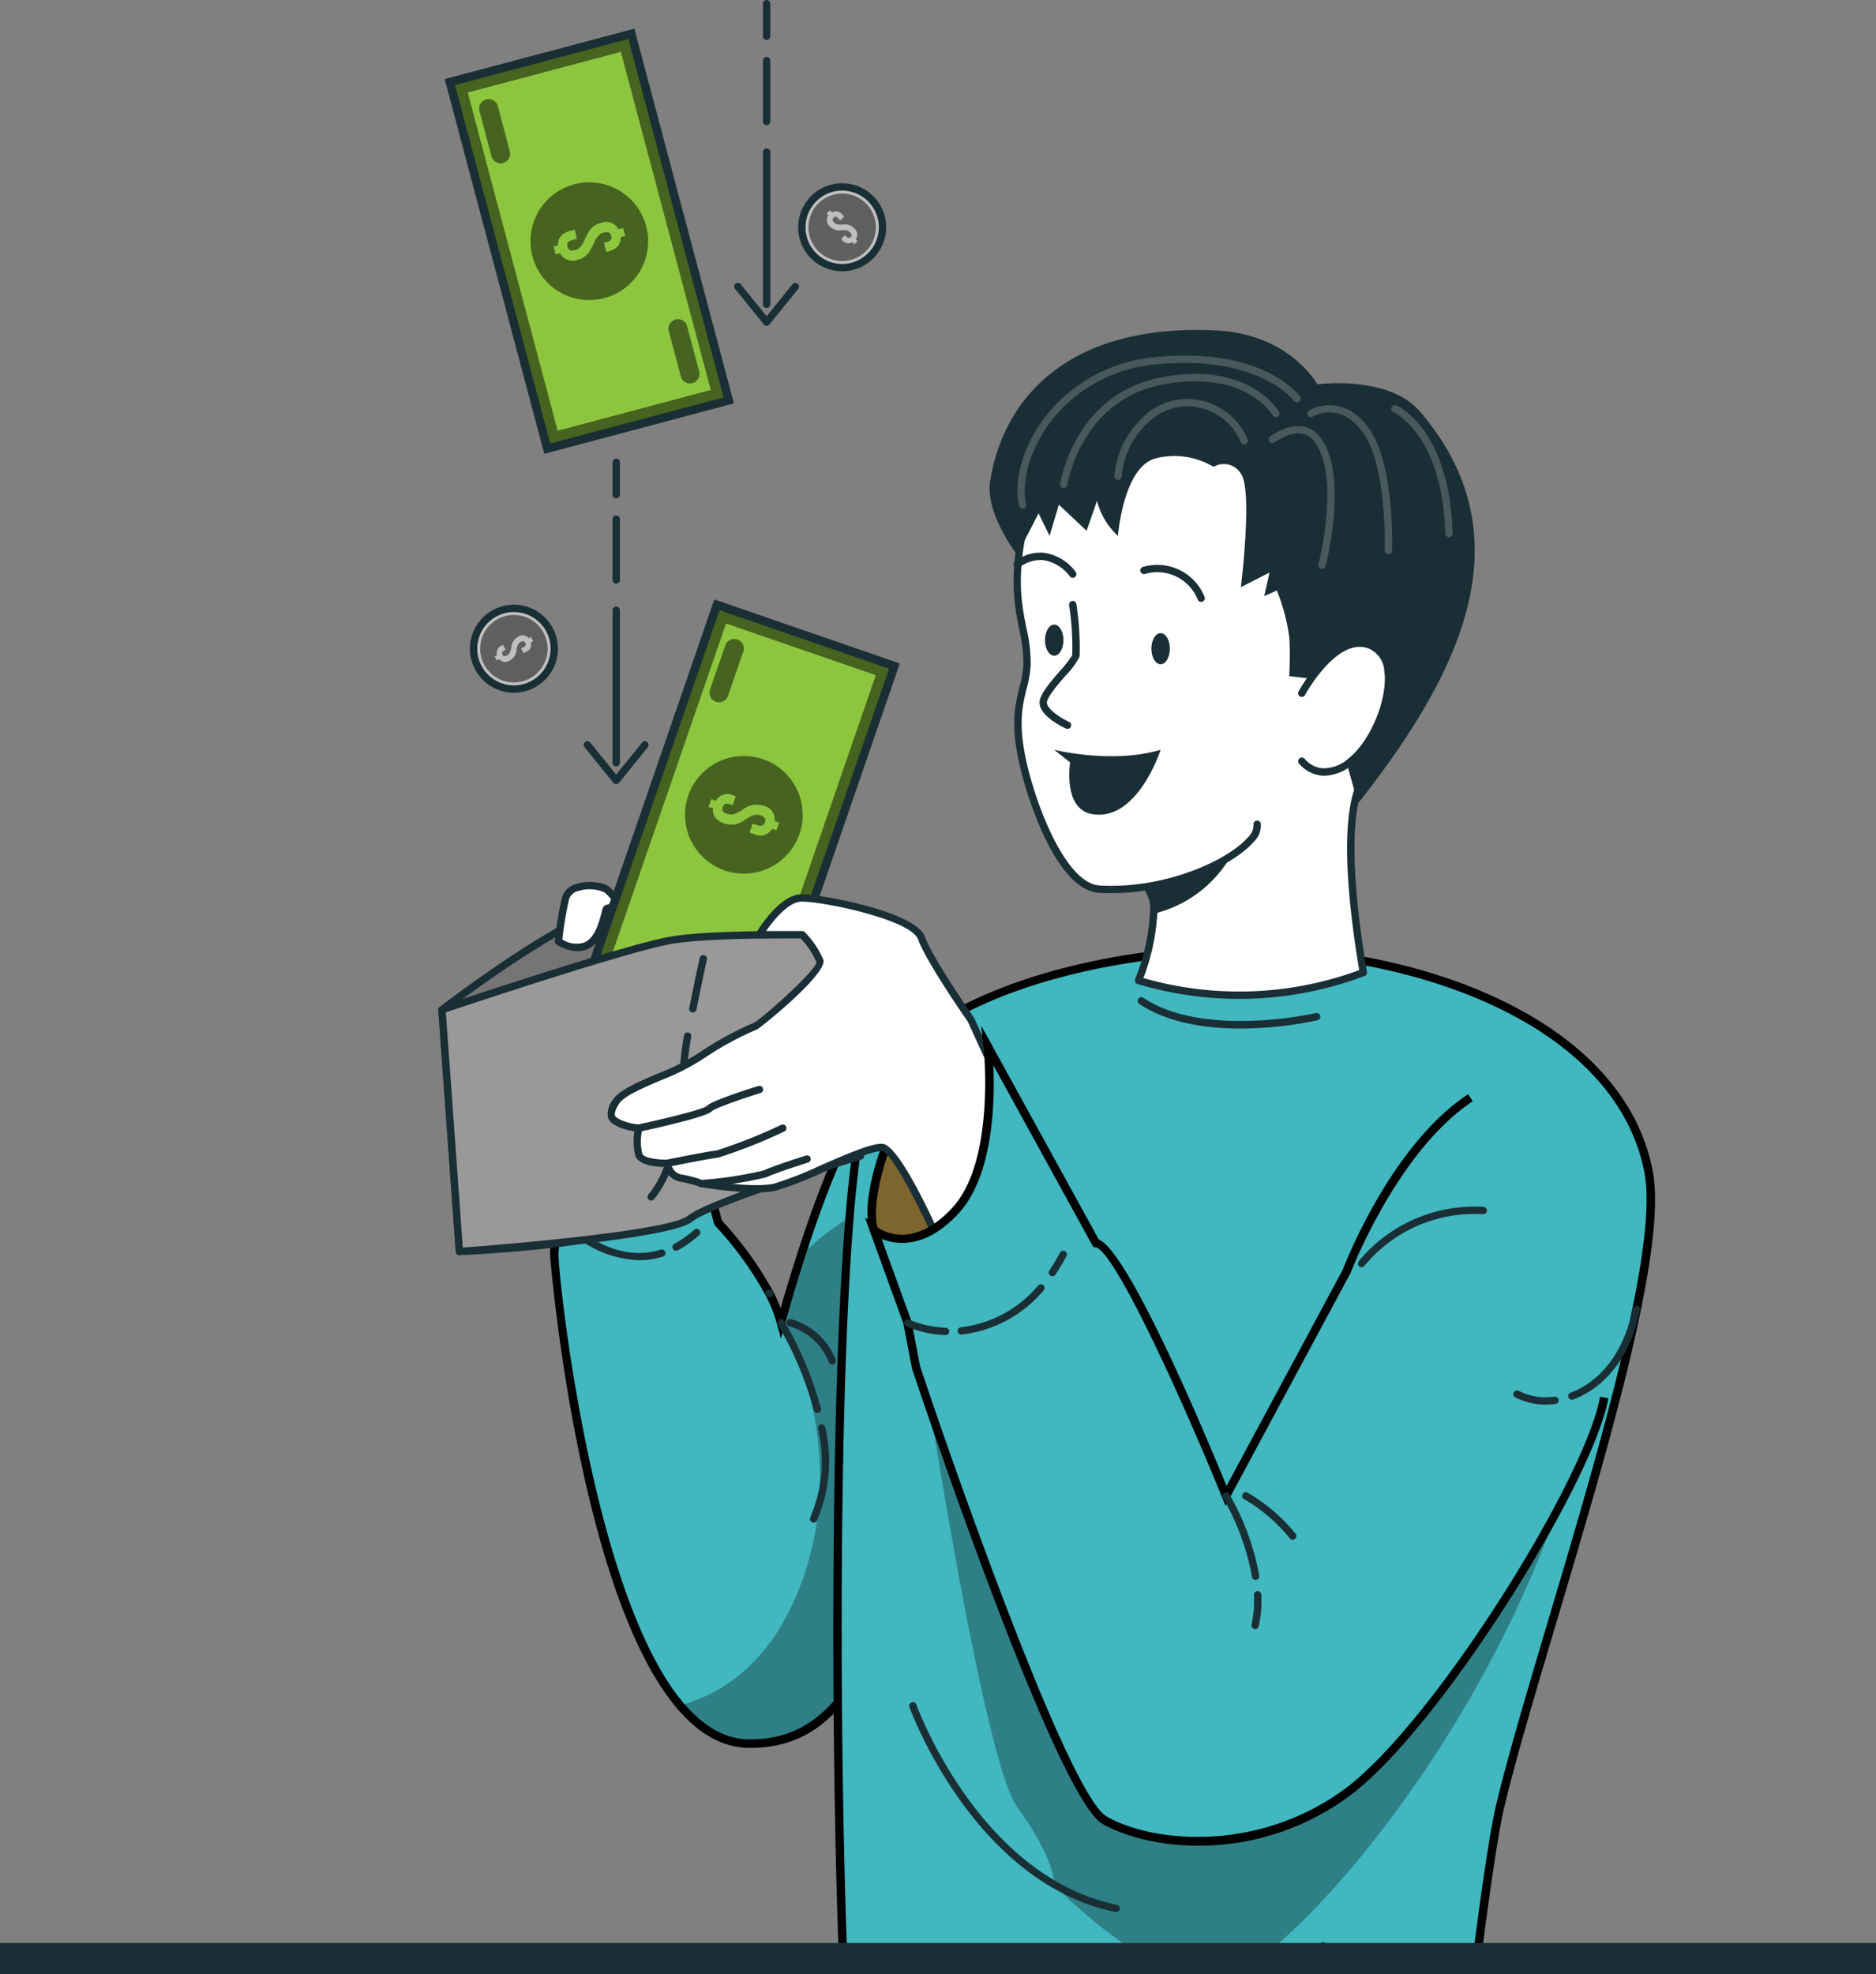<svg xmlns="http://www.w3.org/2000/svg" xmlns:xlink="http://www.w3.org/1999/xlink" width="300.543" height="316.206" viewBox="0 0 300.543 316.206"><rect x="0" y="0" width="300.543" height="316.206" fill="#808080" stroke="none"/><defs><style>.a,.t{fill:none;}.b{fill:#5ae4a7;}.c{clip-path:url(#a);}.d{opacity:0.3;}.d,.n{isolation:isolate;}.e{fill:#1a2e35;}.f{fill:#41b7bf;}.g{clip-path:url(#b);}.h{clip-path:url(#c);}.i{fill:#fff;}.j{opacity:0.2;}.k{fill:#757575;}.l{fill:#8cc63f;}.m{clip-path:url(#d);}.n{opacity:0.5;}.o{clip-path:url(#e);}.p{fill:#999;}.q{fill:#bfbfbf;}.r{fill:#fbcd5d;}.s{clip-path:url(#f);}.t{stroke:#1a2e35;stroke-miterlimit:10;stroke-width:5px;}</style><clipPath id="a"><path class="a" d="M318.429,403.279c-3.611-5.952-20.917-5.855-22.485-3.21,0,0,8.578,27.728,18.137,24.853S318.429,403.279,318.429,403.279Z"/></clipPath><clipPath id="b"><path class="a" d="M297.776,417.392a8.553,8.553,0,0,0-1.832,5.23c0,2.587,4.941,54.244,20.161,72.227,3.191,3.774,6.841,6.062,10.988,6.112,12.888.138,19.131-10.086,27.335-33.8q1.528-4.43,3.179-9.511c7.981-24.481,17.774-75.545,17.774-75.545s-17.388,4.033-27.7,14.253c-4.507,4.469-9.2,17.15-12.206,26.464-1.476,4.576-2.546,8.331-2.991,9.916-.138.526-.218.813-.218.813a23.335,23.335,0,0,0-1.823-4.627c-.009-.019-.009-.03-.021-.04a.325.325,0,0,1-.058-.118,56.626,56.626,0,0,0-8.172-11.246l-3.755-14.236s-1.33,2.6-7.332,3.516-15.157-6.727-15.157-6.727Z"/></clipPath><clipPath id="c"><path class="a" d="M443.913,534.084s2.193-17.3,3.531-22.956c6.019-25.442,27.221-84.39,23.8-101.833-3.514-17.926-25.005-33.612-59.69-35.335-32.169-1.6-58.692,9.8-65.034,23.055-6.053,12.653-5.8,99.972-4.27,139.374h88.366A43.742,43.742,0,0,0,443.913,534.084Z"/></clipPath><clipPath id="d"><rect class="a" width="60.752" height="30.085" transform="matrix(0.326, -0.945, 0.945, 0.326, 302.194, 375.993)"/></clipPath><clipPath id="e"><rect class="a" width="30.085" height="60.752" transform="matrix(0.966, -0.257, 0.257, 0.966, 279.219, 234.837)"/></clipPath><clipPath id="f"><path class="a" d="M365.4,389.281c-1.645-2.982-6.349-1.545-11.837,7.076s-7.727,18.679-6.4,22.341,19.074,8.1,19.074,8.1l3.658-9.275Z"/></clipPath></defs><g transform="translate(-207.149 -221.689)"><path class="b" d="M318.429,403.279c-3.611-5.952-20.917-5.855-22.485-3.21,0,0,8.578,27.728,18.137,24.853S318.429,403.279,318.429,403.279Z"/><g class="c"><path class="d" d="M318.429,403.279c-3.611-5.952-20.917-5.855-22.485-3.21,0,0,8.578,27.728,18.137,24.853S318.429,403.279,318.429,403.279Z"/></g><path class="e" d="M312.687,425.717c-9.311,0-16.966-24.379-17.306-25.474a.6.6,0,0,1,.056-.474c1.091-1.838,6.44-2.008,8.054-2.015h.173c5.623,0,12.927,1.362,15.267,5.22a.553.553,0,0,1,.064.148c.219.79,5.25,19.358-4.746,22.364A5.426,5.426,0,0,1,312.687,425.717ZM296.6,400.193c.958,2.958,8.923,26.7,17.311,24.165,8.6-2.587,4.317-19.536,3.972-20.844-2.006-3.174-8.535-4.584-14.216-4.584h-.17C299.8,398.948,297.309,399.566,296.6,400.193Z"/><path class="f" d="M297.776,417.392a8.553,8.553,0,0,0-1.832,5.23c0,2.587,4.941,54.244,20.161,72.227,3.191,3.774,6.841,6.062,10.988,6.112,12.888.138,19.131-10.086,27.335-33.8q1.528-4.43,3.179-9.511c7.981-24.481,17.774-75.545,17.774-75.545s-17.388,4.033-27.7,14.253c-4.507,4.469-9.2,17.15-12.206,26.464-1.476,4.576-2.546,8.331-2.991,9.916-.138.526-.218.813-.218.813a23.335,23.335,0,0,0-1.823-4.627c-.009-.019-.009-.03-.021-.04a.325.325,0,0,1-.058-.118,56.626,56.626,0,0,0-8.172-11.246l-3.755-14.236s-1.33,2.6-7.332,3.516-15.157-6.727-15.157-6.727Z"/><g class="g"><path class="d" d="M316.105,494.849c3.191,3.774,6.841,6.062,10.988,6.112,12.888.138,19.131-10.086,27.334-33.8l-.178-55.125a40.877,40.877,0,0,0-18.776,10.79c-1.476,4.576-2.546,8.331-2.991,9.916,3.626,7.55,9.947,24.908,2.7,43.406C330.47,488.141,322.773,493.015,316.105,494.849Z"/></g><path d="M327.355,501.638l-.269,0c-4.109-.048-7.976-2.185-11.5-6.351-15.921-18.812-20.321-72.177-20.321-72.663a9.28,9.28,0,0,1,1.808-5.426L295.1,398.482l1.279,1.068c.091.075,8.967,7.46,14.624,6.578,5.5-.843,6.823-3.141,6.835-3.164l.814-1.482,4.15,15.7a57.408,57.408,0,0,1,8.152,11.255l.114.231a23.258,23.258,0,0,1,1.145,2.548c.582-2.034,1.49-5.1,2.62-8.6,3.123-9.7,7.808-22.21,12.373-26.736,10.329-10.238,27.306-14.265,28.024-14.431l1.012-.235-.2,1.02c-.1.512-9.893,51.387-17.8,75.627q-1.648,5.086-3.183,9.522C347.049,490.553,340.832,501.637,327.355,501.638ZM296.784,401.586l1.693,16.009-.171.215a7.916,7.916,0,0,0-1.687,4.817c0,3.732,5.352,54.476,20,71.786,3.257,3.853,6.783,5.828,10.48,5.872h.245c12.669,0,18.638-10.787,26.443-33.35q1.525-4.422,3.176-9.5c7.247-22.227,16.1-67,17.55-74.414-3.853,1.043-17.725,5.253-26.36,13.811-3.411,3.382-7.685,12.683-12.039,26.191-1.41,4.374-2.473,8.074-2.982,9.891l-.874,3.162-.648-2.352a22.75,22.75,0,0,0-1.77-4.494l0,0a1.114,1.114,0,0,1-.1-.191,56.02,56.02,0,0,0-8.046-11.062l-.16-.289-3.431-13c-1.032.927-3.081,2.193-6.9,2.78C306.28,408.216,299.564,403.676,296.784,401.586Z"/><path class="e" d="M337.49,465.558a.59.59,0,0,1-.54-.823,22.634,22.634,0,0,0,1.245-14.219.588.588,0,0,1,1.143-.275A23.824,23.824,0,0,1,338.03,465.2.592.592,0,0,1,337.49,465.558Z"/><path class="e" d="M338.083,447.985a.587.587,0,0,1-.567-.436,54.987,54.987,0,0,0-5.759-13.7.588.588,0,1,1,1.013-.6,56.119,56.119,0,0,1,5.881,13.995.588.588,0,0,1-.415.72A.569.569,0,0,1,338.083,447.985Z"/><path class="e" d="M340.479,440.234a.589.589,0,0,1-.547-.373,9.7,9.7,0,0,0-6.327-5.747.588.588,0,1,1,.323-1.13,10.887,10.887,0,0,1,7.1,6.446.589.589,0,0,1-.548.8Z"/><path class="e" d="M315.457,422.011a.588.588,0,0,1-.28-1.1,16.921,16.921,0,0,0,3.174-2.232.588.588,0,1,1,.783.877,18.107,18.107,0,0,1-3.4,2.389A.592.592,0,0,1,315.457,422.011Z"/><path class="e" d="M309.565,423.534a17.144,17.144,0,0,1-12.222-5.74.588.588,0,0,1,.857-.8c3.181,3.4,8.966,6.711,14.8,4.844a.589.589,0,0,1,.36,1.121A12.424,12.424,0,0,1,309.565,423.534Z"/><path class="b" d="M330.352,428.776a.933.933,0,0,0,.068.108.344.344,0,0,1-.059-.118Z"/><path class="e" d="M330.421,429.473a.587.587,0,0,1-.462-.224l-.008-.01h0c-.018-.025-.1-.159-.117-.186a.59.59,0,0,1,.1-.694l.01-.009a.651.651,0,0,1,.835,1A.582.582,0,0,1,330.421,429.473Zm.356-.291h0Z"/><path class="f" d="M443.913,534.084s2.193-17.3,3.531-22.956c6.019-25.442,27.221-84.39,23.8-101.833-3.514-17.926-25.005-33.612-59.69-35.335-32.169-1.6-58.692,9.8-65.034,23.055-6.053,12.653-5.8,99.972-4.27,139.374h88.366A43.742,43.742,0,0,0,443.913,534.084Z"/><g class="h"><path class="d" d="M437.005,428.893c-16.662,22.841-34.827,57.022-34.827,57.022l-49.626-61.848s11.364,78.556,17.563,87.06,5.923,12.412,5.923,12.412,15.729,16.938,27.527,14.632c10.007-1.949,45.988-42.111,57.22-88.666Z"/></g><path d="M342.252,537.064h-.65l-.026-.649c-1.642-42.154-1.6-127.282,4.337-139.691,7.813-16.332,39.533-24.736,65.676-23.439,26.785,1.332,55.824,12.943,60.319,35.88,2.431,12.406-7.063,44.307-15.438,72.452-3.383,11.365-6.577,22.1-8.368,29.666-1.314,5.552-3.5,22.713-3.519,22.886l-.054.419-.4.136a44.336,44.336,0,0,1-13.5,2.34Zm.649-1.351h87.717a42.977,42.977,0,0,0,12.679-2.136c.351-2.742,2.26-17.407,3.491-22.605,1.8-7.6,5-18.356,8.386-29.74,7.919-26.61,17.775-59.727,15.409-71.807-4.355-22.221-32.8-33.485-59.061-34.791-25.707-1.274-56.82,6.85-64.391,22.673C341.32,409.456,341.29,493.457,342.9,535.713Z"/><path class="i" d="M425.562,377.453a55.9,55.9,0,0,1-36.016,1.271,34.209,34.209,0,0,0,2.421-10.689,6.011,6.011,0,0,0-2.421-5.633s.846-.927,2.28-2.4h.012c7.09-7.222,28.621-27.516,35.628-15.416C427.466,344.588,420.128,345.282,425.562,377.453Z"/><path class="e" d="M405.663,381.678a56.451,56.451,0,0,1-16.288-2.39.586.586,0,0,1-.375-.783A33.552,33.552,0,0,0,391.381,368a5.442,5.442,0,0,0-2.183-5.122.591.591,0,0,1-.087-.872s.852-.932,2.294-2.412a.629.629,0,0,1,.074-.064c6.13-6.233,21.225-20.392,30.706-19.224a7.571,7.571,0,0,1,5.789,3.988.588.588,0,0,1-.453.88c-.047.009-6.562,1.489-1.379,32.181a.591.591,0,0,1-.371.648A56.618,56.618,0,0,1,405.663,381.678Zm-15.335-3.336a55.62,55.62,0,0,0,34.572-1.27c-3.5-21.014-1.627-28.847.574-31.713a4.146,4.146,0,0,1,1.124-1.046,6.221,6.221,0,0,0-4.561-2.84c-9.166-1.181-25.128,14.2-29.78,18.943a.669.669,0,0,1-.071.062c-.8.819-1.408,1.462-1.782,1.862a6.593,6.593,0,0,1,2.146,5.771A34.593,34.593,0,0,1,390.328,378.342Z"/><path class="e" d="M406.007,355.042a19.5,19.5,0,0,1-14.04,12.993,6.011,6.011,0,0,0-2.421-5.633s.846-.927,2.281-2.4h.011C398.694,357.311,406.007,355.042,406.007,355.042Z"/><path class="i" d="M432.336,327.561c7.431-29.6-8.572-39.737-18.653-43.615-16.153-6.214-36.533.855-41.308,17.293s-.472,20.189-.7,26.919c-.156,4.718-3.284,7.042.165,18.883,2.281,7.813,6.5,16.775,11.433,17.062,13.34.775,25.97-6.824,25.274-10.39"/><path class="e" d="M385.182,364.746q-.966,0-1.939-.056c-6.475-.377-10.794-13.478-11.963-17.484-2.511-8.617-1.607-12.254-.809-15.461a16.883,16.883,0,0,0,.62-3.607,23.717,23.717,0,0,0-.664-5.658c-.878-4.392-1.971-9.861,1.384-21.406a26.747,26.747,0,0,1,14.225-16.408,35.234,35.234,0,0,1,27.858-1.269c17.977,6.916,24.552,22.237,19.012,44.306a.587.587,0,1,1-1.139-.285c5.372-21.409-.954-36.252-18.3-42.923a34.039,34.039,0,0,0-26.913,1.224A25.593,25.593,0,0,0,372.939,301.4c-3.273,11.268-2.256,16.357-1.36,20.847a24.958,24.958,0,0,1,.689,5.927,17.736,17.736,0,0,1-.655,3.851c-.761,3.064-1.626,6.537.8,14.849,2.193,7.51,6.363,16.375,10.9,16.638,10.541.613,20.581-4.072,23.743-7.693a2.73,2.73,0,0,0,.92-2,.588.588,0,1,1,1.155-.225,3.667,3.667,0,0,1-1.19,2.995C404.813,360.172,395.4,364.746,385.182,364.746Z"/><path class="e" d="M399.578,318.094a.589.589,0,0,1-.548-.373,6.977,6.977,0,0,0-8.445-4.1.588.588,0,1,1-.338-1.127,8.157,8.157,0,0,1,9.878,4.8.588.588,0,0,1-.332.763A.578.578,0,0,1,399.578,318.094Z"/><path class="e" d="M379.006,314.235a.581.581,0,0,1-.451-.212,6.518,6.518,0,0,0-4.337-2.627,5.719,5.719,0,0,0-3.725,1.137.588.588,0,0,1-.759-.9,6.616,6.616,0,0,1,4.571-1.412,7.611,7.611,0,0,1,5.152,3.046.588.588,0,0,1-.451.965Z"/><ellipse class="e" cx="1.48" cy="2.491" rx="1.48" ry="2.491" transform="translate(391.604 323.099)"/><path class="e" d="M374.556,324.224c0,1.376.663,2.491,1.482,2.491s1.481-1.115,1.481-2.491-.664-2.492-1.481-2.492S374.556,322.852,374.556,324.224Z"/><path class="i" d="M379.007,318.523a45.145,45.145,0,0,1,.511,8.2c-.411,1.34-5.049,5.526-5.232,7.387s3.879,3.739,3.879,3.739"/><path class="e" d="M378.165,338.434a.58.58,0,0,1-.246-.055c-.743-.342-4.432-2.164-4.217-4.331.123-1.264,1.719-3.114,3.261-4.9a16.545,16.545,0,0,0,1.971-2.536,45,45,0,0,0-.509-8,.588.588,0,0,1,1.162-.18,46,46,0,0,1,.52,8.3.686.686,0,0,1-.026.156,12,12,0,0,1-2.227,3.022c-1.222,1.416-2.895,3.356-2.983,4.25-.1.993,2.012,2.439,3.541,3.148a.588.588,0,0,1-.247,1.122Zm1.353-11.715h0Z"/><path class="e" d="M376.038,341.781s9.261,2.326,17.046,0c0,0-3.667,11.49-10.917,10.319-4.8-.775-3.58-8.3-3.58-8.3Z"/><path class="e" d="M401.573,296.465a12.244,12.244,0,0,0-9.157-1.395c-5.321,1.241-6.167,12.446-6.167,12.446a11.237,11.237,0,0,1-3.348-5.623l-1.677,4.808-4.443-4.181-1.486,5-1.765-3.61-3.421,6.651s-5.131-6.621-4.34-11.737c2.17-13.956,13.243-25.421,36.407-24.189,11.66.621,16.01,8.612,16.01,8.612s11.4-1.541,16.463,4.371c17.221,20.144,6.422,42.017-9.935,62.738l-5.606-19.75-5.427-.619a57.391,57.391,0,0,0,.034-6.082,30.629,30.629,0,0,0-2.011-7.637l-2.01.9.838-3.784-4.592,2.354s1.941-15.558,0-18.194A3.2,3.2,0,0,0,401.573,296.465Z"/><path class="i" d="M415.7,332.741s5.427-10.115,11.1-7.647,1.727,14.555-3.208,18.5-7.894,0-7.894,0"/><path class="e" d="M419.359,345.939a5.186,5.186,0,0,1-.659-.042,5.471,5.471,0,0,1-3.472-1.949.589.589,0,0,1,.941-.707,4.329,4.329,0,0,0,2.7,1.491,5.989,5.989,0,0,0,4.36-1.6c3.507-2.8,6.28-9.553,5.7-13.888a4.192,4.192,0,0,0-2.362-3.615c-5.107-2.214-10.3,7.29-10.35,7.386a.588.588,0,0,1-1.036-.556c.231-.433,5.77-10.567,11.854-7.908a5.349,5.349,0,0,1,3.06,4.538c.622,4.673-2.361,11.944-6.136,14.962A7.451,7.451,0,0,1,419.359,345.939Z"/><g class="j"><path class="i" d="M386.26,298.563h-.018a.59.59,0,0,1-.57-.606,14.473,14.473,0,0,1,4.671-9.518,10.052,10.052,0,0,1,7.524-2.834,10.566,10.566,0,0,1,9.171,6.468.588.588,0,0,1-1.087.451,9.388,9.388,0,0,0-8.153-5.745,9.035,9.035,0,0,0-6.662,2.53,13.212,13.212,0,0,0-4.287,8.683A.589.589,0,0,1,386.26,298.563Z"/><path class="i" d="M418.943,312.81a.592.592,0,0,1-.57-.736c.038-.14,3.58-14.046-.66-19.641a3.058,3.058,0,0,0-2.088-1.287c-2.045-.276-4.257,1.382-4.281,1.4a.588.588,0,0,1-.715-.934c.108-.081,2.615-1.983,5.152-1.631a4.233,4.233,0,0,1,2.871,1.743c4.582,6.048,1.015,20.053.861,20.646A.59.59,0,0,1,418.943,312.81Z"/><path class="i" d="M429.581,310.453h-.019a.589.589,0,0,1-.57-.607c.006-.135.394-13.5-3.5-18.883-3.7-5.113-7.833-2.652-8.007-2.545a.588.588,0,1,1-.617-1c.051-.033,5.254-3.126,9.578,2.859,4.129,5.708,3.742,19.045,3.723,19.61A.59.59,0,0,1,429.581,310.453Z"/><path class="i" d="M439.266,307.727a.588.588,0,0,1-.588-.571c-.449-15.955-8.227-19.414-8.305-19.447a.588.588,0,0,1,.457-1.084c.349.147,8.553,3.793,9.025,20.5a.589.589,0,0,1-.572.6Z"/><path class="i" d="M377.564,299.872a.609.609,0,0,1-.085-.007.59.59,0,0,1-.5-.667c.023-.144,2.274-14.4,16.178-17.07s18.691,5.155,18.888,5.489a.588.588,0,0,1-1.013.6c-.182-.3-4.6-7.427-17.653-4.93-13.072,2.5-15.216,15.949-15.234,16.085A.592.592,0,0,1,377.564,299.872Z"/><path class="i" d="M370.983,303.148a.589.589,0,0,1-.571-.45c-.928-3.823.529-9.168,3.711-13.618a25.111,25.111,0,0,1,18.547-10.231c16.859-1.54,22.513,6.027,22.745,6.35a.588.588,0,0,1-.954.688c-.053-.073-5.561-7.33-21.683-5.867a23.84,23.84,0,0,0-17.7,9.744c-2.947,4.12-4.363,9.206-3.526,12.658a.589.589,0,0,1-.432.71A.619.619,0,0,1,370.983,303.148Z"/></g><path class="k" d="M277.953,383.422s19.884-15.3,28.549-16.853,38.485,4.962,38.485,4.962v35.313s-18.656,2.048-27.029,8.171-37.213,7.111-37.213,7.111Z"/><path class="e" d="M280.744,422.715a.588.588,0,0,1-.586-.546l-2.791-38.705a.58.58,0,0,1,.228-.508c.817-.628,20.1-15.407,28.8-16.965,8.685-1.557,37.491,4.7,38.714,4.966a.588.588,0,0,1,.462.574v35.313a.588.588,0,0,1-.523.584c-.186.021-18.6,2.1-26.748,8.062-8.42,6.159-36.355,7.184-37.539,7.224ZM278.562,383.7l2.728,37.819c4.068-.18,28.828-1.5,36.32-6.975,7.715-5.641,23.636-7.833,26.789-8.22V372.006c-3.808-.812-29.923-6.268-37.792-4.857C298.7,368.564,280.889,381.929,278.562,383.7Z"/><path class="i" d="M296.615,372.483a54.158,54.158,0,0,1,1.157-6.978c.7-2.482,5.511-2.216,6.6-1.33a13.407,13.407,0,0,1,2.134,2.4s-1.67.486-2.134.64S303.437,376.358,296.615,372.483Z"/><path class="e" d="M299.683,374.039a6.932,6.932,0,0,1-3.359-1.044.588.588,0,0,1-.293-.569,54.9,54.9,0,0,1,1.167-7.054,3.171,3.171,0,0,1,2.3-2.112c1.9-.6,4.382-.246,5.243.459a14.1,14.1,0,0,1,2.247,2.525.588.588,0,0,1-.319.9s-1.265.368-1.891.562c-.043.144-.1.361-.145.547-.4,1.578-1.15,4.516-3.427,5.485A3.86,3.86,0,0,1,299.683,374.039Zm-2.442-1.885a4.143,4.143,0,0,0,3.5.5c1.741-.741,2.4-3.313,2.749-4.693.21-.829.3-1.171.69-1.3.251-.083.845-.261,1.346-.409a12.9,12.9,0,0,0-1.55-1.636,5.912,5.912,0,0,0-4.129-.234,2.036,2.036,0,0,0-1.513,1.284A53.448,53.448,0,0,0,297.241,372.154Z"/><rect class="l" width="60.752" height="30.085" transform="matrix(0.326, -0.945, 0.945, 0.326, 302.194, 375.993)"/><g class="m"><path class="n" d="M302.194,375.993l28.439,9.812,19.811-57.433-28.439-9.809Zm45.261-46.163-18.278,52.984-23.993-8.276,18.277-52.986Z"/><path class="n" d="M326.228,326.04l-2.446,7.093a1.519,1.519,0,0,1-1.927.951h-.005a1.52,1.52,0,0,1-.953-1.928l0-.007,2.448-7.092a1.521,1.521,0,0,1,1.933-.941h0A1.521,1.521,0,0,1,326.228,326.04Z"/><path class="n" d="M331.732,372.225l-2.448,7.092a1.521,1.521,0,0,1-1.928.952l0,0h0a1.52,1.52,0,0,1-.941-1.933h0l2.446-7.093a1.52,1.52,0,0,1,1.933-.94h0A1.521,1.521,0,0,1,331.732,372.225Z"/><path class="n" d="M317.409,349.118a9.424,9.424,0,1,0,11.983-5.832l-.011,0A9.421,9.421,0,0,0,317.409,349.118Zm13.859,4.088.7.243-.427,1.241-.7-.243a2.228,2.228,0,0,1-2.938.823l-.661-.228.494-1.435.76.262c.69.238,1.044.019,1.209-.461s.023-.873-.665-1.11-1.281-.133-2.433.61a3.577,3.577,0,0,1-3.42.684c-1.3-.447-1.939-1.27-1.807-2.412l-.717-.247.428-1.241.718.247a2.212,2.212,0,0,1,2.917-.813l.3.1-.494,1.433-.4-.137c-.688-.237-1.045-.053-1.213.43s0,.849.69,1.087,1.268.127,2.433-.612a3.6,3.6,0,0,1,3.42-.684,2.241,2.241,0,0,1,1.806,2.45Z"/></g><path class="e" d="M331.052,386.663l-29.717-10.251,20.252-58.71L351.3,327.954Zm-28-11.088,27.164,9.369,19.369-56.153-27.164-9.37Z"/><rect class="l" width="30.085" height="60.752" transform="matrix(0.966, -0.257, 0.257, 0.966, 279.219, 234.837)"/><g class="o"><path class="n" d="M308.287,227.116l-29.075,7.727,15.6,58.72,29.076-7.726Zm-11.8,63.565-14.4-54.17,24.528-6.518,14.4,54.16Z"/><path class="n" d="M316.221,281.975l-1.927-7.252a1.52,1.52,0,0,1,1.078-1.86h0a1.52,1.52,0,0,1,1.86,1.078h0l1.927,7.252a1.521,1.521,0,0,1-1.079,1.859h0A1.521,1.521,0,0,1,316.221,281.975Z"/><path class="n" d="M285.884,246.718l-1.922-7.25a1.521,1.521,0,0,1,1.078-1.86h0a1.519,1.519,0,0,1,1.86,1.077l1.927,7.252a1.521,1.521,0,0,1-1.078,1.86h0a1.52,1.52,0,0,1-1.864-1.071Z"/><path class="n" d="M310.666,257.9a9.424,9.424,0,1,0-6.687,11.53A9.423,9.423,0,0,0,310.666,257.9Zm-13.781,4.343-.719.19-.338-1.27.719-.19c-.071-1.174.64-1.967,1.978-2.322l.676-.179.38,1.466-.775.205c-.7.19-.874.57-.743,1.058s.466.736,1.171.55,1.14-.605,1.678-1.865c.663-1.535,1.33-2.181,2.47-2.482a2.226,2.226,0,0,1,2.851,1l.733-.19.337,1.268-.732.19c.066,1.159-.629,1.948-1.969,2.3l-.31.084-.389-1.467.408-.109c.7-.19.9-.539.761-1.034s-.474-.7-1.179-.516-1.123.6-1.676,1.864c-.678,1.539-1.33,2.181-2.47,2.482a2.24,2.24,0,0,1-2.862-1.025Z"/></g><path class="e" d="M294.346,294.378l-15.953-60.021,30.38-8.075L324.725,286.3Zm-14.3-59.062L295.3,292.724l27.771-7.38-15.259-57.408Z"/><path class="p" d="M277.953,383.422s28.84-9.721,36.594-11.115,30.44-.776,30.44-.776v35.313s-23.685,7.187-27.339,10.071-36.9,5.226-36.9,5.226Z"/><path class="e" d="M280.744,422.73a.588.588,0,0,1-.586-.546l-2.791-38.72a.589.589,0,0,1,.4-.6c1.178-.4,28.969-9.75,36.676-11.137,7.722-1.389,29.63-.809,30.562-.784a.589.589,0,0,1,.571.588v35.313a.587.587,0,0,1-.417.563c-.236.071-23.619,7.187-27.147,9.97-3.689,2.913-33.8,5.11-37.226,5.351Zm-2.171-38.9,2.715,37.679c9.61-.7,33.173-2.832,36-5.06,3.472-2.74,23.823-9.038,27.115-10.044v-34.3c-3.569-.082-22.827-.465-29.749.78C307.544,374.164,282.2,382.618,278.573,383.834Z"/><path class="e" d="M311.469,413.984a.581.581,0,0,1-.371-.133.587.587,0,0,1-.083-.827c3.713-4.548,4.274-11.247,4.817-17.724.232-2.755.451-5.358.9-7.781a.589.589,0,0,1,1.158.215c-.439,2.366-.657,4.94-.885,7.664-.558,6.657-1.136,13.54-5.081,18.37A.584.584,0,0,1,311.469,413.984Z"/><path class="e" d="M318.148,383.864a.619.619,0,0,1-.113-.011.588.588,0,0,1-.464-.691q.8-4.029,1.676-8.036a.58.58,0,0,1,.7-.448.589.589,0,0,1,.45.7q-.881,4-1.673,8.012A.587.587,0,0,1,318.148,383.864Z"/><path class="q" d="M348.529,258.091a6.462,6.462,0,1,1-6.461-6.461,6.462,6.462,0,0,1,6.461,6.461Z"/><path class="e" d="M342.068,265.141a7.049,7.049,0,1,1,7.048-7.049A7.057,7.057,0,0,1,342.068,265.141Zm0-12.923a5.873,5.873,0,1,0,5.872,5.874A5.881,5.881,0,0,0,342.068,252.218Z"/><path class="n" d="M345.676,262.113a5.4,5.4,0,1,0-7.632-.417h0A5.405,5.405,0,0,0,345.676,262.113Zm-5.807-5.912-.285-.318.56-.5.285.318a1.274,1.274,0,0,1,1.7.407l.268.3-.646.581-.308-.344c-.279-.309-.517-.3-.735-.1s-.253.429.026.741.605.424,1.389.38a2.054,2.054,0,0,1,1.9.614,1.275,1.275,0,0,1,.232,1.71l.29.323-.56.5-.291-.323a1.265,1.265,0,0,1-1.687-.407l-.124-.137.648-.579.162.19c.279.312.509.317.728.121s.235-.423-.044-.735-.6-.418-1.389-.38a2.06,2.06,0,0,1-1.9-.614,1.285,1.285,0,0,1-.22-1.752Z"/><path class="q" d="M287.94,331.865a6.461,6.461,0,1,1,7.816-4.734,6.461,6.461,0,0,1-7.816,4.734Z"/><path class="e" d="M289.48,332.64a7.109,7.109,0,0,1-1.682-.2h0a7.05,7.05,0,1,1,8.53-5.166A7.067,7.067,0,0,1,289.48,332.64Zm-1.4-1.346a5.872,5.872,0,1,0,2.8-11.406,5.872,5.872,0,0,0-2.8,11.406Z"/><path class="n" d="M284.713,328.135a5.4,5.4,0,1,0,2.225-7.313,5.406,5.406,0,0,0-2.225,7.313Zm7.126-4.229.38-.2.354.665-.38.2a1.278,1.278,0,0,1-.8,1.556l-.354.19-.41-.76.406-.217c.369-.19.415-.429.278-.688s-.357-.349-.726-.152-.557.485-.694,1.26a2.049,2.049,0,0,1-1.051,1.711,1.275,1.275,0,0,1-1.71-.19l-.38.2-.353-.665.38-.2a1.269,1.269,0,0,1,.8-1.545l.163-.085.409.76-.215.114c-.368.19-.429.418-.292.676s.357.331.726.135.549-.482.693-1.261a2.064,2.064,0,0,1,1.051-1.711,1.283,1.283,0,0,1,1.729.207Z"/><path class="r" d="M365.4,389.281c-1.645-2.982-6.349-1.545-11.837,7.076s-7.727,18.679-6.4,22.341,19.074,8.1,19.074,8.1l3.658-9.275Z"/><g class="s"><path class="n" d="M365.4,389.281c-1.645-2.982-6.349-1.545-11.837,7.076s-7.727,18.679-6.4,22.341,19.074,8.1,19.074,8.1l3.658-9.275Z"/></g><path d="M366.643,427.6l-.574-.144c-1.852-.463-18.137-4.638-19.545-8.526-1.426-3.931.833-14.084,6.465-22.933,3.569-5.608,7.236-8.807,10.085-8.807l.119,0a3.231,3.231,0,0,1,2.8,1.764l.076.221,4.522,28.425Zm-3.556-39.058c-.961,0-4.168.655-8.958,8.18-5.612,8.818-7.472,18.609-6.336,21.748.854,2.353,11.269,5.794,18.029,7.531l3.372-8.551-4.446-27.938a1.852,1.852,0,0,0-1.6-.969Z"/><path class="i" d="M372.9,407.33l-10.18-22.276s-6.634-9.5-7.942-13.112-15.9-6.435-19.193-6.435S328.8,371.4,328.8,371.4h6.855a13.642,13.642,0,0,1,2.879,4.3c.321,1.607-9.063,9.606-10.4,10.366a49.71,49.71,0,0,0-8.6,4.7c-3.729,2.761-12.13,4.916-13.694,7.39s-.458,2.946.665,3.516a9.713,9.713,0,0,0,3,.7,8.707,8.707,0,0,0,0,4.291c.67,1.475,4.577,1.34,4.577,1.34a2.661,2.661,0,0,0,2.091,2.364,18.229,18.229,0,0,1,3.36.891s8.069,1.364,11.689.6,14.6-6.619,17.293-6.374,10.11,17.483,10.11,17.483A17.974,17.974,0,0,0,372.9,407.33Z"/><path class="e" d="M358.618,423.554a.587.587,0,0,1-.54-.355c-3.5-8.136-8.177-17-9.624-17.131-1.4-.121-5.876,1.831-9.485,3.4a54.44,54.44,0,0,1-7.631,2.961c-3.692.781-11.577-.537-11.911-.592a18.84,18.84,0,0,0-3.357-.891,3.244,3.244,0,0,1-2.487-2.351c-1.247-.012-3.949-.211-4.621-1.69a9.387,9.387,0,0,1-.176-4.017,10.2,10.2,0,0,1-2.509-.677c-.778-.389-1.513-.76-1.741-1.584a3.619,3.619,0,0,1,.8-2.789c.965-1.527,3.862-2.769,7.215-4.207a36.329,36.329,0,0,0,6.625-3.341,50.348,50.348,0,0,1,8.726-4.771c1.563-.89,9.818-8.231,10.05-9.7a12.956,12.956,0,0,0-2.543-3.838H328.8a.589.589,0,0,1-.507-.888c.15-.252,3.7-6.18,7.288-6.18,2.973,0,18.268,2.741,19.746,6.822,1.267,3.5,7.805,12.881,7.872,12.976l10.231,22.369a.585.585,0,0,1,.05.309,18.5,18.5,0,0,1-14.748,16.147A.516.516,0,0,1,358.618,423.554Zm-10.274-18.666c.076,0,.149,0,.217.009,2.727.249,8.426,12.83,10.4,17.392a17.327,17.327,0,0,0,13.33-14.863L362.185,385.3c-.221-.3-6.642-9.515-7.961-13.156-1.129-3.118-14.957-6.046-18.64-6.046-2.045,0-4.449,2.879-5.705,4.714h5.779a.581.581,0,0,1,.417.175,14.117,14.117,0,0,1,3,4.483c.473,2.311-9.761,10.6-10.656,11.107a49.654,49.654,0,0,0-8.563,4.675,37.006,37.006,0,0,1-6.844,3.465c-2.908,1.247-5.914,2.536-6.685,3.754-.673,1.066-.731,1.593-.66,1.846.083.3.436.5,1.008.787a9.023,9.023,0,0,0,2.861.686.587.587,0,0,1,.529.731,8.161,8.161,0,0,0,0,4c.31.662,2.565.939,3.986.9a.582.582,0,0,1,.607.535,2.063,2.063,0,0,0,1.63,1.842,18.823,18.823,0,0,1,3.438.914h0c.062,0,7.916,1.308,11.364.573a54.376,54.376,0,0,0,7.406-2.889C342.632,406.592,346.548,404.888,348.344,404.888Z"/><path class="e" d="M309.5,402.96a.588.588,0,0,1-.124-1.163c4.914-1.063,10.35-2.445,10.94-2.918.705-.812,6.05-2.542,8.314-3.246a.588.588,0,1,1,.349,1.123c-3.478,1.082-7.349,2.472-7.8,2.924-.713.822-7.544,2.4-11.551,3.267A.587.587,0,0,1,309.5,402.96Z"/><path class="e" d="M314.079,408.591a.588.588,0,0,1-.117-1.164c.241-.05,5.962-1.214,8.022-1.482a82.727,82.727,0,0,0,10.328-4.1.589.589,0,0,1,.508,1.062,83.291,83.291,0,0,1-10.581,4.186c-2.122.285-7.984,1.478-8.044,1.49A.579.579,0,0,1,314.079,408.591Z"/><path class="e" d="M319.531,411.848a.588.588,0,0,1-.041-1.175,62.78,62.78,0,0,0,9.979-1.506c1.644-.771,6.59-2.333,6.8-2.4a.588.588,0,0,1,.352,1.123c-.05.015-5.083,1.6-6.772,2.384a62.918,62.918,0,0,1-10.277,1.572Z"/><path class="f" d="M442.72,397.515c-12.371,8.152-19.844,27.848-19.844,27.848l-19.311,35.916s-16.239-39.979-20.839-40.493L365.4,389.279s2.049,18.465-5.174,26.3-13.063,3.113-13.063,3.113l5.393,14.895,1.341,7.077s22.78,68.339,30.227,72.569,24.39,6.127,38.756-4.394,38.944-50.3,41.272-63.318"/><path d="M399.2,517.315c-6.479,0-12.02-1.563-15.416-3.491-7.585-4.308-29.6-70.142-30.534-72.943l-1.366-7.164-6.178-17.039,1.873,1.491c.219.176,5.463,4.206,12.142-3.043,6.93-7.52,5.02-25.591,5-25.773l-.373-3.376,18.834,34.243c4.8,2.018,16.885,30.749,20.463,39.477l18.632-34.654c.273-.732,7.657-19.914,20.069-28.093l.742,1.129c-12.042,7.936-19.51,27.328-19.584,27.523l-20.028,37.262-.54-1.33c-6.681-16.447-17.391-39.753-20.288-40.076l-.349-.039L366.288,392.3c.251,5.676.037,17.654-5.569,23.738-5.267,5.715-9.944,5.039-12.325,4.085l4.792,13.235,1.372,7.181c6.289,18.852,23.971,68.742,29.9,72.107,7.5,4.262,24.255,5.729,38.022-4.351,14.109-10.332,38.617-49.534,41.008-62.891l1.328.237c-2.423,13.546-27.249,53.281-41.538,63.744A40.52,40.52,0,0,1,399.2,517.315Z"/><path class="e" d="M375.749,426.1a.59.59,0,0,1-.49-.915,32.2,32.2,0,0,0,1.7-2.847.588.588,0,0,1,1.039.551,33.614,33.614,0,0,1-1.759,2.949A.589.589,0,0,1,375.749,426.1Z"/><path class="e" d="M361.155,435.445a.589.589,0,0,1-.069-1.173,18.972,18.972,0,0,0,12.393-6.705.588.588,0,0,1,.9.753,20.135,20.135,0,0,1-13.157,7.121C361.2,435.443,361.177,435.445,361.155,435.445Z"/><path class="e" d="M358.62,435.531H358.6a17.936,17.936,0,0,1-6.273-1.4.588.588,0,0,1,.457-1.083,16.8,16.8,0,0,0,5.864,1.3.588.588,0,0,1-.024,1.176Z"/><path class="e" d="M408.23,482.608a.576.576,0,0,1-.128-.014.588.588,0,0,1-.446-.7,17.335,17.335,0,0,0,.382-4.741.589.589,0,0,1,.553-.621.605.605,0,0,1,.62.554,18.413,18.413,0,0,1-.408,5.062A.584.584,0,0,1,408.23,482.608Z"/><path class="e" d="M408.3,474.746a.589.589,0,0,1-.579-.484,38.832,38.832,0,0,0-4.665-12.685.588.588,0,0,1,1.017-.592,40.068,40.068,0,0,1,4.806,13.069.589.589,0,0,1-.475.683A.616.616,0,0,1,408.3,474.746Z"/><path class="e" d="M414.244,468.3a.588.588,0,0,1-.456-.217,26.946,26.946,0,0,0-7.355-6.3.588.588,0,1,1,.594-1.015,28.162,28.162,0,0,1,7.674,6.568.589.589,0,0,1-.457.96Z"/><path class="e" d="M425.286,424.655a.589.589,0,0,1-.454-.962,24.014,24.014,0,0,1,19.976-8.7.588.588,0,0,1-.071,1.174,22.8,22.8,0,0,0-19,8.272A.591.591,0,0,1,425.286,424.655Z"/><path class="e" d="M454.76,446.667a10.723,10.723,0,0,1-4.853-1.162.588.588,0,0,1,.531-1.05,9.533,9.533,0,0,0,5.74.931.6.6,0,0,1,.668.5.589.589,0,0,1-.5.668A10.913,10.913,0,0,1,454.76,446.667Z"/><path class="e" d="M458.984,445.876a.588.588,0,0,1-.2-1.141c2.327-.844,7.956-3.843,9.951-13.451a.587.587,0,1,1,1.15.239c-2.113,10.189-8.188,13.407-10.7,14.318A.591.591,0,0,1,458.984,445.876Z"/><path class="e" d="M405.867,386.428c-5.421,0-11.584-.856-16.194-3.939a.588.588,0,0,1,.654-.978c9.717,6.5,27.447,2.484,27.625,2.444a.581.581,0,0,1,.707.44.588.588,0,0,1-.44.705A59.9,59.9,0,0,1,405.867,386.428Z"/><path class="e" d="M385.96,527.943a.6.6,0,0,1-.119-.012c-22.793-4.722-32.9-32.554-33-32.834a.588.588,0,0,1,1.109-.393c.1.274,9.987,27.489,32.125,32.075a.588.588,0,0,1-.119,1.164Z"/><path class="e" d="M415.456,536.411a.588.588,0,0,1-.31-1.088c1.425-.881,2.569-1.653,3.6-2.429a.588.588,0,0,1,.709.939c-1.062.8-2.233,1.59-3.688,2.49A.593.593,0,0,1,415.456,536.411Z"/><path class="e" d="M305.87,344.435a.588.588,0,0,1-.588-.588V319.452a.589.589,0,1,1,1.177,0v24.395A.589.589,0,0,1,305.87,344.435Z"/><path class="e" d="M305.87,315.16a.588.588,0,0,1-.588-.588v-9.758a.589.589,0,0,1,1.177,0v9.758A.589.589,0,0,1,305.87,315.16Z"/><path class="e" d="M305.87,301.5a.588.588,0,0,1-.588-.588V295.7a.589.589,0,0,1,1.177,0v5.221A.589.589,0,0,1,305.87,301.5Z"/><path class="e" d="M305.863,347.284a.588.588,0,0,1-.457-.219l-4.608-5.7a.587.587,0,1,1,.913-.738l4.152,5.135,4.148-5.135a.588.588,0,1,1,.916.738l-4.606,5.7A.592.592,0,0,1,305.863,347.284Z"/><path class="e" d="M329.968,271.017a.589.589,0,0,1-.588-.589V246.034a.588.588,0,1,1,1.176,0v24.394A.589.589,0,0,1,329.968,271.017Z"/><path class="e" d="M329.968,241.742a.588.588,0,0,1-.588-.588V231.4a.588.588,0,1,1,1.176,0v9.759A.588.588,0,0,1,329.968,241.742Z"/><path class="e" d="M329.968,228.086a.588.588,0,0,1-.588-.588v-5.221a.588.588,0,1,1,1.176,0V227.5A.588.588,0,0,1,329.968,228.086Z"/><path class="e" d="M329.966,273.865a.589.589,0,0,1-.458-.219l-4.606-5.7a.588.588,0,0,1,.916-.738l4.148,5.134,4.148-5.134a.589.589,0,0,1,.917.738l-4.606,5.7A.592.592,0,0,1,329.966,273.865Z"/><line class="t" x2="300.543" transform="translate(207.149 535.395)"/></g></svg>